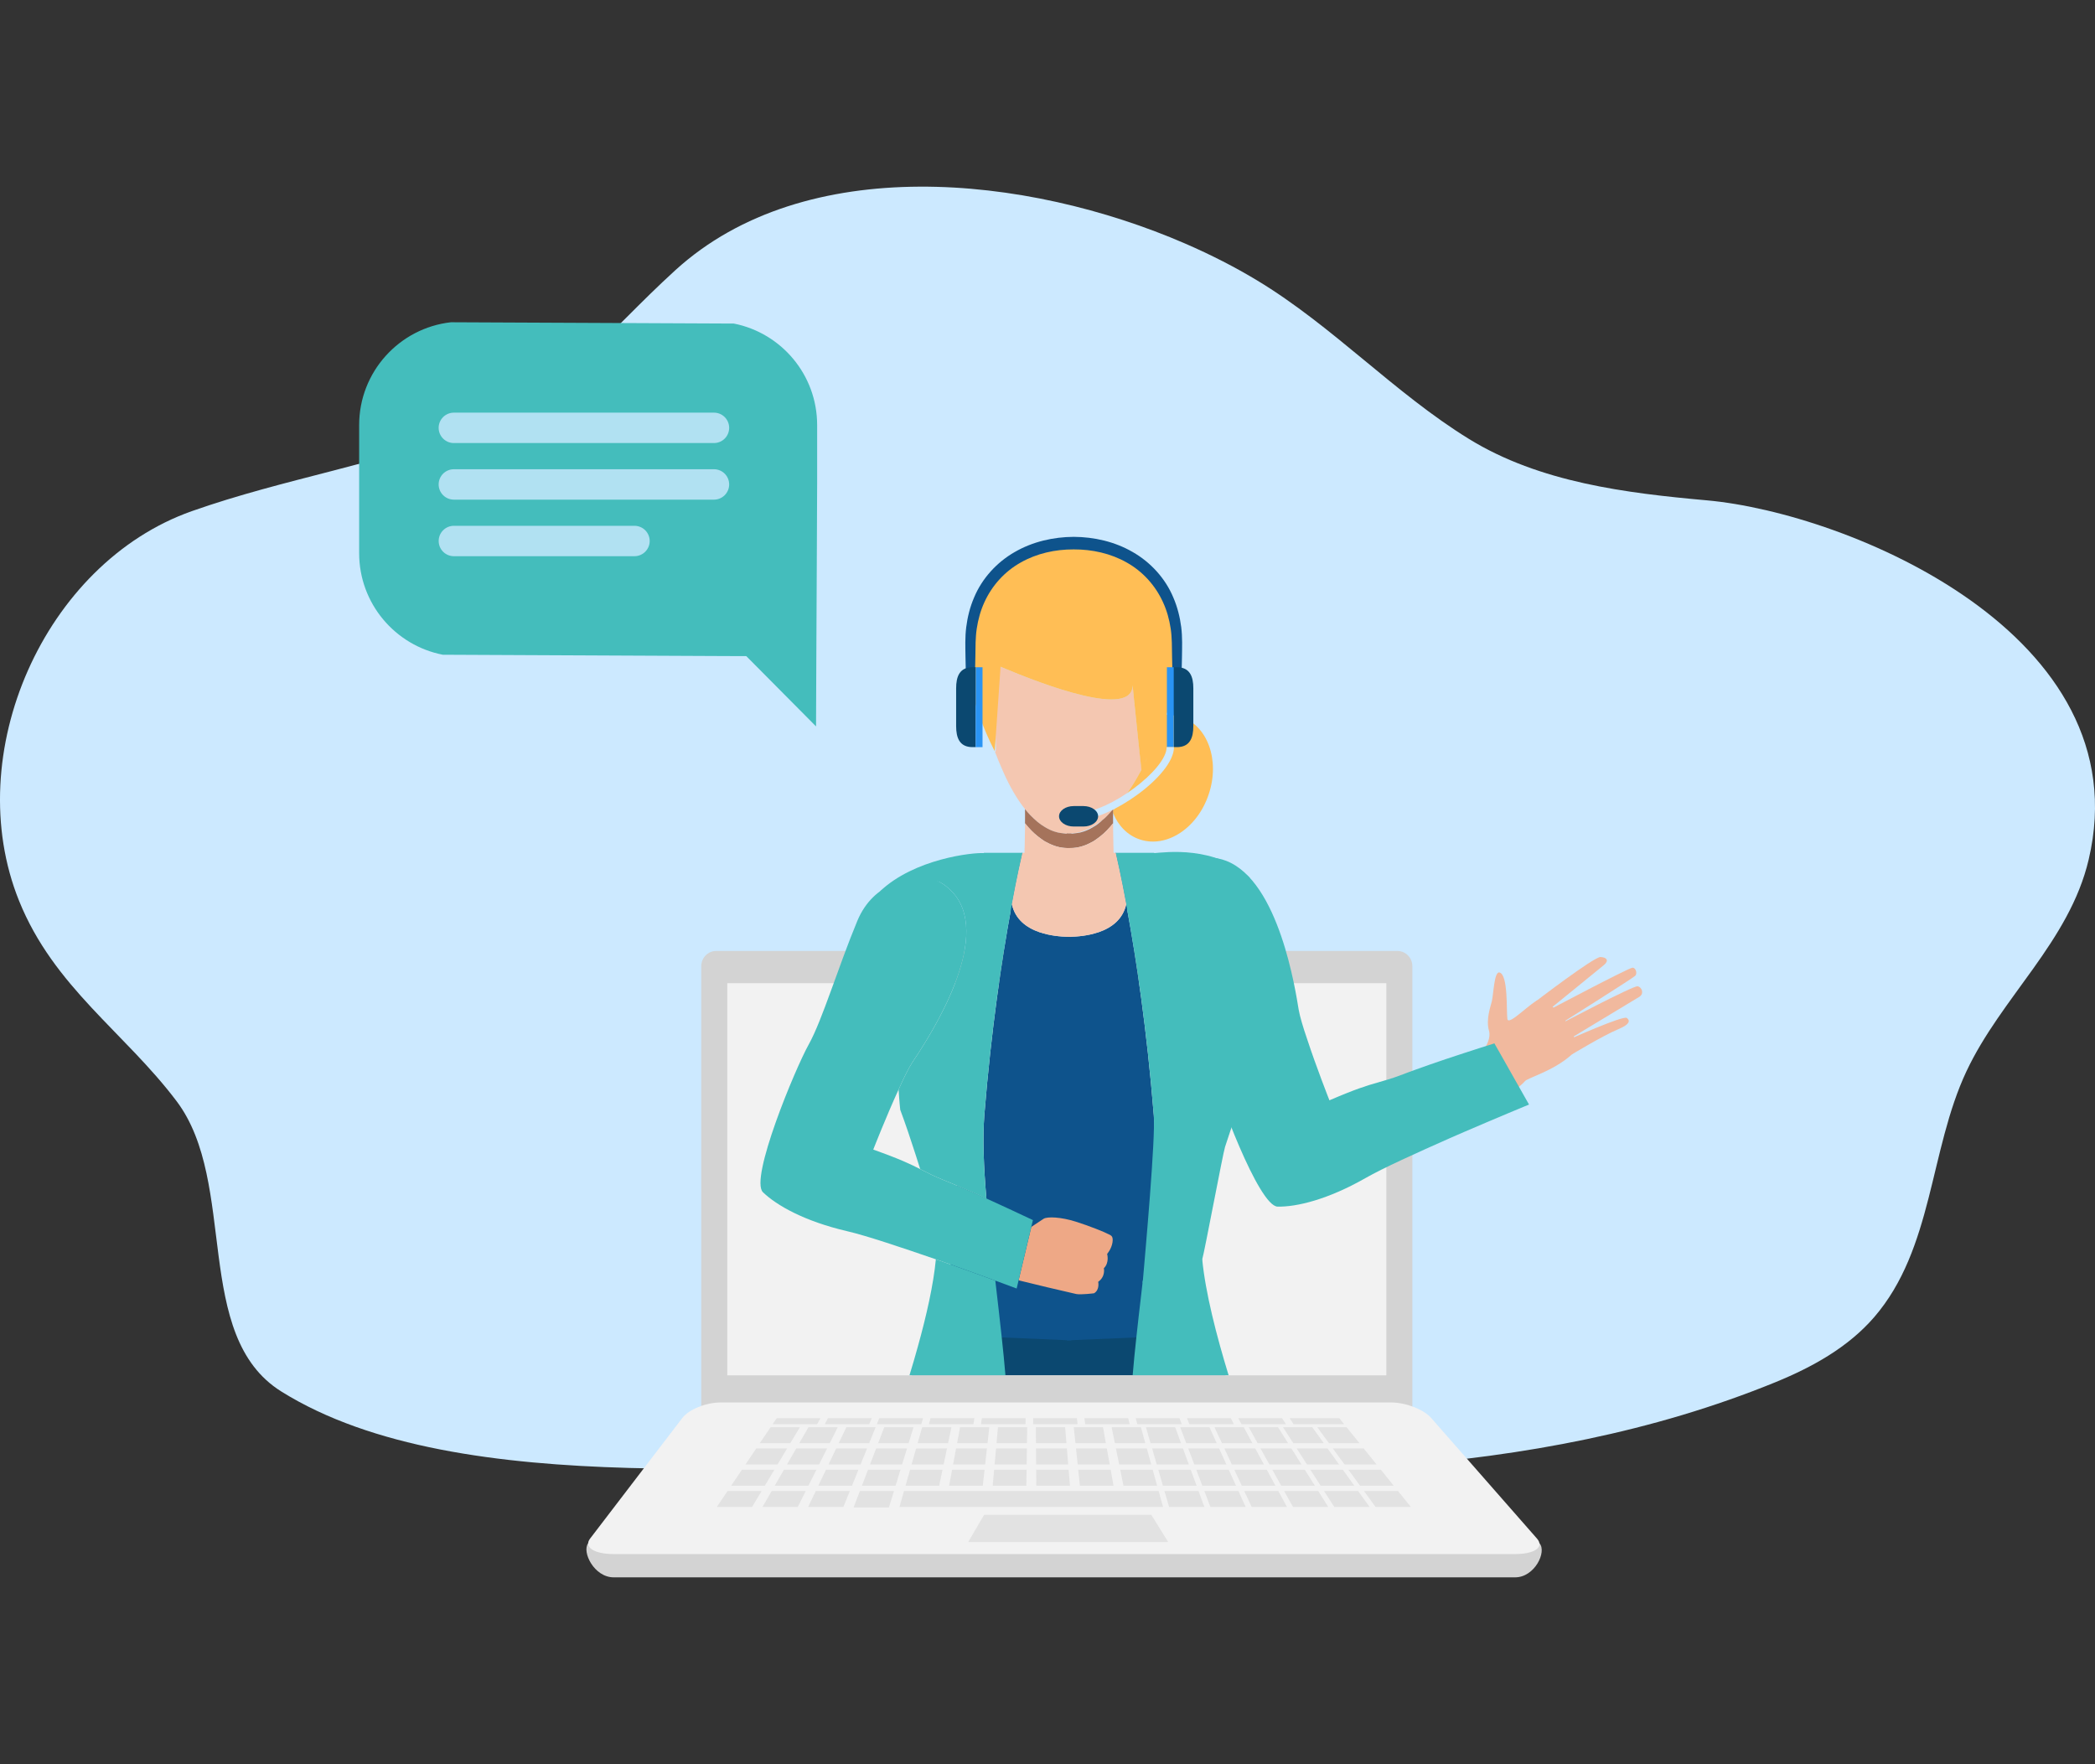 <svg width="500" height="421" viewBox="0 0 500 421" fill="none" xmlns="http://www.w3.org/2000/svg">
<rect x="0" y="0" width="500" height="421" fill="#333333" stroke="none"/>
<g clip-path="url(#clip0_606_18)">
<path d="M282.929 58.162C289.047 60.817 294.781 63.759 299.978 66.894C318.15 77.848 332.768 93.796 350.625 104.783C367.487 115.157 388.079 117.679 407.374 119.413C441.007 122.436 511.155 151.426 498.489 205.157C493.881 224.711 477.631 237.991 469.311 255.698C460.461 274.534 461.39 298.027 447.299 314.356C441.1 321.536 432.543 326.278 423.758 329.87C365.293 353.768 299.637 352.657 237.644 350.023C188.713 347.944 110.123 358.933 67.144 332.099C45.806 318.776 56.902 282.357 42.137 262.796C29.73 246.359 12.844 235.563 4.549 214.988C-9.567 179.978 10.554 134.417 45.784 121.989C67.799 114.223 91.122 110.665 112.884 102.136C135.367 93.321 144.03 80.118 161.176 64.491C192.173 36.245 244.929 41.666 282.929 58.162Z" fill="#CCE9FF"/>
<path d="M337.076 336.726H167.365V230.59C167.365 228.584 168.961 226.959 170.929 226.959H333.512C335.481 226.959 337.076 228.584 337.076 230.59V336.726Z" fill="#D3D3D3"/>
<path d="M173.577 234.649H330.867V328.244H173.577V234.649Z" fill="#F2F2F2"/>
<path d="M140.374 368.32C138.814 370.36 141.795 376.453 146.47 376.453H361.599C366.271 376.453 369.214 370.36 367.425 368.32H140.374Z" fill="#D3D3D3"/>
<path d="M366.825 367.205C368.614 369.242 366.271 370.895 361.6 370.895H146.471C141.796 370.895 139.272 369.242 140.832 367.205L162.857 338.408C164.417 336.369 168.499 334.717 171.977 334.717H332.028C335.502 334.717 339.774 336.369 341.563 338.408C349.981 348.01 358.405 357.604 366.825 367.205Z" fill="#F2F2F2"/>
<path opacity="0.5" d="M188.61 344.43H181.344C182.372 342.908 182.887 342.145 183.913 340.622H190.892L188.61 344.43ZM198.027 344.43H190.761C191.641 342.908 192.081 342.145 192.959 340.622H199.936L198.027 344.43ZM195.018 339.893H184.411L185.369 338.472H195.815L195.018 339.893ZM207.45 339.894L196.84 339.893L197.607 338.472H208.053C207.813 339.041 207.69 339.325 207.45 339.894ZM219.883 339.893H209.272L209.846 338.472H220.297L219.883 339.893ZM232.314 339.893H221.706L222.087 338.472H232.535C232.449 339.041 232.404 339.325 232.314 339.893ZM244.748 339.893H234.137L234.33 338.472H244.775L244.748 339.893ZM257.18 339.893H246.572V338.472H257.017C257.083 339.041 257.112 339.325 257.18 339.893ZM269.614 339.893H259.004L258.81 338.472H269.259C269.399 339.041 269.471 339.325 269.614 339.893ZM282.048 339.893H271.437L271.053 338.472H281.499C281.72 339.041 281.829 339.325 282.048 339.893ZM294.481 339.893H283.871C283.638 339.325 283.523 339.041 283.291 338.472H293.742L294.481 339.893ZM306.911 339.893H296.303C295.996 339.325 295.841 339.041 295.536 338.472H305.979C306.351 339.041 306.537 339.325 306.911 339.893ZM320.784 339.893H308.736L307.775 338.472H319.639C320.096 339.041 320.327 339.325 320.784 339.893ZM207.44 344.43H200.176C200.906 342.908 201.273 342.146 202.001 340.624L208.978 340.622C208.364 342.147 208.056 342.906 207.44 344.43ZM216.855 344.43H209.59C210.173 342.908 210.463 342.145 211.047 340.622L218.024 340.624L216.855 344.43ZM226.272 344.43H219.008C219.442 342.906 219.66 342.146 220.092 340.622H227.069C226.751 342.145 226.589 342.908 226.272 344.43ZM235.687 344.43H228.423C228.707 342.908 228.847 342.143 229.134 340.622H236.113C235.941 342.145 235.854 342.908 235.687 344.43ZM245.097 344.43H237.839L238.179 340.622H245.154C245.133 342.145 245.122 342.908 245.097 344.43ZM254.517 344.43H247.253L247.225 340.622H254.2C254.328 342.145 254.391 342.908 254.517 344.43ZM263.931 344.43H256.67L256.272 340.622H263.244C263.52 342.145 263.656 342.908 263.931 344.43ZM273.344 344.43H266.082C265.775 342.908 265.62 342.145 265.311 340.622H272.288C272.709 342.145 272.921 342.908 273.344 344.43ZM185.567 349.506H177.924L180.488 345.699H187.849L185.567 349.506ZM195.48 349.506H187.834C188.714 347.984 189.154 347.222 190.032 345.699H197.393C196.626 347.221 196.242 347.983 195.48 349.506ZM205.389 349.506H197.743C198.473 347.984 198.836 347.222 199.568 345.699H206.926C206.311 347.222 206.002 347.983 205.389 349.506ZM215.299 349.506H207.651C208.233 347.984 208.525 347.222 209.105 345.699H216.467C215.999 347.222 215.765 347.983 215.299 349.506ZM225.21 349.506H217.565C217.999 347.984 218.214 347.222 218.647 345.702C221.592 345.702 223.061 345.699 226.006 345.699C225.685 347.222 225.528 347.983 225.21 349.506ZM235.116 349.506H227.471L228.184 345.699H235.542C235.373 347.221 235.286 347.983 235.116 349.506ZM245.024 349.506H237.382L237.724 345.699H245.078L245.024 349.506ZM254.936 349.506H247.291L247.263 345.699H254.621C254.746 347.222 254.812 347.983 254.936 349.506ZM264.844 349.506H257.203C257.042 347.984 256.961 347.222 256.804 345.699H264.158L264.844 349.506ZM274.753 349.506H267.11C266.801 347.984 266.645 347.222 266.338 345.699H273.696L274.753 349.506ZM182.527 354.582H174.5C175.525 353.06 176.041 352.297 177.068 350.776L184.809 350.774C183.896 352.295 183.438 353.059 182.527 354.582ZM192.931 354.582H184.906L187.101 350.776H194.844C194.079 352.296 193.695 353.059 192.931 354.582ZM203.337 354.582H195.308L197.133 350.776H204.874L203.337 354.582ZM213.74 354.582H205.71L207.165 350.776H214.908L213.74 354.582ZM224.143 354.582H216.119C216.551 353.06 216.771 352.297 217.201 350.776H224.941C224.625 352.296 224.464 353.059 224.143 354.582ZM234.545 354.582H226.52C226.804 353.06 226.949 352.297 227.234 350.776H234.975L234.545 354.582ZM244.947 354.582H236.926L237.266 350.776H245.003C244.983 352.296 244.971 353.059 244.947 354.582ZM255.358 354.582H247.33C247.321 353.06 247.314 352.297 247.302 350.776H255.042C255.169 352.296 255.23 353.059 255.358 354.582ZM265.76 354.582H257.738C257.577 353.06 257.496 352.297 257.337 350.776H265.074C265.348 352.296 265.487 353.059 265.76 354.582ZM276.161 354.582H268.134C267.828 353.06 267.674 352.297 267.365 350.776H275.105L276.161 354.582ZM179.485 359.655H171.076C172.102 358.133 172.619 357.372 173.645 355.851H181.765C181.006 357.12 180.246 358.388 179.485 359.655ZM190.385 359.655H181.978L184.176 355.851H192.298C191.533 357.372 191.148 358.133 190.385 359.655ZM201.282 359.655H192.875C193.605 358.133 193.971 357.372 194.703 355.851H202.822C202.207 357.372 201.9 358.133 201.282 359.655ZM212.145 359.776H203.723C204.327 358.207 204.625 357.421 205.225 355.852H213.35C212.868 357.42 212.628 358.207 212.145 359.776ZM277.573 359.655H214.672C215.103 358.133 215.319 357.372 215.753 355.851H276.516L277.573 359.655ZM231.078 368.018H278.794L274.776 361.534H234.876L231.078 368.018ZM281.864 344.43H274.6C274.155 342.908 273.936 342.145 273.494 340.622H280.471C281.028 342.143 281.304 342.908 281.864 344.43ZM283.72 349.506H276.072C275.631 347.984 275.411 347.222 274.968 345.699H282.33C282.884 347.222 283.163 347.983 283.72 349.506ZM285.576 354.582H277.548C277.105 353.06 276.887 352.297 276.444 350.776H284.185C284.741 352.296 285.017 353.059 285.576 354.582ZM287.432 359.655H279.023L277.917 355.851H286.039L287.432 359.655ZM290.379 344.43H283.115C282.538 342.908 282.248 342.145 281.674 340.622H288.652C289.341 342.145 289.688 342.908 290.379 344.43ZM292.684 349.506H285.038C284.461 347.984 284.171 347.222 283.597 345.699H290.956C291.645 347.221 291.993 347.983 292.684 349.506ZM294.986 354.582H286.959L285.516 350.776H293.257C293.951 352.296 294.294 353.059 294.986 354.582ZM297.289 359.655H288.879C288.305 358.133 288.015 357.372 287.441 355.851H295.561C296.253 357.372 296.596 358.133 297.289 359.655ZM298.895 344.43H291.632L289.854 340.622H296.833C297.658 342.145 298.072 342.908 298.895 344.43ZM301.645 349.506H294L292.222 345.699H299.583C300.407 347.222 300.822 347.983 301.645 349.506ZM304.398 354.582H296.37C295.659 353.06 295.305 352.297 294.592 350.776H302.335L304.398 354.582ZM307.147 359.655H298.738C298.028 358.133 297.674 357.372 296.961 355.851H305.084L307.147 359.655ZM307.41 344.43H300.147L298.036 340.622H305.011C305.974 342.145 306.451 342.908 307.41 344.43ZM310.609 349.506H302.964L300.852 345.699H308.211C309.17 347.222 309.652 347.983 310.609 349.506ZM313.807 354.582H305.782C304.937 353.06 304.516 352.297 303.669 350.776H311.41C312.37 352.296 312.849 353.059 313.807 354.582ZM317.006 359.655H308.597C307.894 358.386 307.19 357.118 306.484 355.851H314.608C315.566 357.372 316.045 358.133 317.006 359.655ZM315.93 344.43H308.664C307.683 342.908 307.193 342.145 306.213 340.622H313.193C314.287 342.145 314.833 342.908 315.93 344.43ZM319.572 349.506H311.926C310.946 347.984 310.457 347.222 309.48 345.699H316.839C317.933 347.222 318.48 347.983 319.572 349.506ZM323.219 354.582H315.189C314.211 353.06 313.723 352.297 312.743 350.776H320.486C321.581 352.296 322.126 353.059 323.219 354.582ZM326.863 359.655H318.452L316.005 355.851H324.13L326.863 359.655ZM324.442 344.43H317.18C316.066 342.908 315.511 342.145 314.394 340.622H321.374C322.601 342.145 323.214 342.908 324.442 344.43ZM328.535 349.506H320.889C319.779 347.984 319.22 347.222 318.108 345.699H325.466L328.535 349.506ZM332.628 354.582H324.601C323.487 353.06 322.932 352.297 321.818 350.776H329.559C330.787 352.296 331.4 353.059 332.628 354.582ZM336.721 359.655H328.31L325.529 355.851H333.651C334.879 357.372 335.491 358.133 336.721 359.655Z" fill="#D3D3D3"/>
<path d="M292.497 328.219H217.609C218.144 326.045 218.634 324.309 219.064 323.101C219.287 322.481 219.593 321.894 219.976 321.357C221.303 319.477 223.575 317.878 226.502 316.526C229.996 314.91 234.418 313.64 239.266 312.633C244.417 311.577 250.036 310.816 255.507 310.265C255.877 310.232 256.243 310.193 256.613 310.161C262.698 309.593 268.544 309.281 273.261 309.13C279.773 308.905 284.163 308.952 284.163 308.952C284.163 308.952 284.515 309.513 285.132 310.633C286.577 313.289 289.466 319.11 292.497 328.219Z" fill="#0B4870"/>
<path d="M235.13 206.023C234.988 206.983 234.738 207.872 234.384 208.728L234.596 206.308C234.775 206.2 234.954 206.13 235.13 206.023Z" fill="#FFE3CA"/>
<path d="M274.799 202.43V202.462C274.726 202.43 274.655 202.393 274.621 202.393C274.693 202.394 274.726 202.43 274.799 202.43Z" fill="#EEBEA7"/>
<path d="M351.656 253.497C351.656 253.497 356.282 249.209 355.365 245.992C354.588 243.262 355.761 240.204 356.053 238.935C356.449 237.254 356.608 231.797 357.862 232.094C359.985 232.61 359.495 241.321 359.756 243.178C360.018 245.033 365.643 238.82 367.56 238.495C369.482 238.163 379.246 248.059 374.896 251.881C370.546 255.695 364.547 257.243 363.913 258.067C363.28 258.891 360.299 261.155 360.299 261.155L351.656 253.497Z" fill="#F1B99E"/>
<path d="M366.332 239.141C366.332 239.141 380.433 228.341 381.974 228.406C383.521 228.468 384.055 229.272 382.777 230.334C381.504 231.399 369.462 241.171 369.462 241.171C369.462 241.171 388.294 231.187 389.573 230.964C390.315 230.832 390.885 232.26 390.251 232.895C389.621 233.523 372.096 244.549 372.096 244.549C372.096 244.549 389.695 235.257 390.817 235.389C391.801 235.508 392.502 237.13 391.244 237.908C389.985 238.685 374.136 248.235 374.136 248.235C374.136 248.235 387.376 242.283 388.257 242.948C388.792 243.36 389.556 244.264 386.097 245.692C382.631 247.122 375.094 251.687 375.094 251.687L366.332 239.141Z" fill="#F1B99E"/>
<path d="M265.656 193.107V194.067C265.581 193.892 265.512 193.748 265.478 193.57C265.405 193.535 265.405 193.465 265.405 193.426C265.478 193.322 265.548 193.217 265.656 193.107Z" fill="#FFBE55"/>
<path d="M255.054 198.944C254.912 198.977 254.731 198.977 254.591 198.977V198.907C254.731 198.944 254.912 198.944 255.054 198.944ZM265.656 193.107V193.393C265.595 193.451 265.536 193.51 265.478 193.57C265.087 193.997 264.658 194.387 264.232 194.78C264.053 194.923 263.912 195.063 263.736 195.206C263.947 194.995 264.196 194.744 264.413 194.531C264.733 194.211 265.051 193.82 265.405 193.426C265.478 193.322 265.548 193.217 265.656 193.107Z" fill="#EEBEA7"/>
<path d="M273.802 180.835C271.846 185.176 269.461 189.09 266.756 192.185C266.403 192.611 266.009 193.037 265.655 193.394V193.108C265.547 193.217 265.477 193.323 265.404 193.427C265.05 193.821 264.732 194.212 264.412 194.532C264.195 194.746 263.946 194.996 263.735 195.207C263.66 195.244 263.592 195.316 263.521 195.386C263.413 195.492 263.307 195.6 263.198 195.635C262.918 195.88 262.62 196.106 262.309 196.31C261.919 196.595 261.564 196.843 261.174 197.057C261.081 197.12 260.986 197.18 260.889 197.236C260.53 197.447 260.178 197.626 259.86 197.767C259.54 197.939 259.205 198.082 258.86 198.195L258.826 198.231C258.542 198.303 258.327 198.409 258.077 198.48C258.004 198.516 257.937 198.552 257.863 198.552C257.617 198.622 257.367 198.692 257.116 198.73C257.047 198.73 257.011 198.764 256.94 198.764H256.831C256.655 198.802 256.443 198.837 256.265 198.873C256.086 198.907 255.873 198.907 255.696 198.907C255.52 198.944 255.337 198.944 255.195 198.944H255.161C255.127 198.977 255.091 198.977 255.055 198.944C254.913 198.944 254.732 198.944 254.592 198.907V198.977C254.38 198.977 254.165 198.944 253.918 198.907C253.667 198.873 253.383 198.837 253.132 198.802C252.99 198.764 252.851 198.764 252.669 198.73C252.529 198.692 252.385 198.692 252.243 198.622C251.497 198.444 250.788 198.159 250.039 197.767C249.805 197.652 249.579 197.523 249.362 197.379C248.189 196.703 247.049 195.742 245.874 194.531C245.451 194.107 245.058 193.607 244.631 193.107C242.817 190.83 241.005 187.809 239.331 183.967C238.648 182.431 238.007 180.876 237.409 179.305C238.297 181.048 236.748 164.788 237.105 165.359C232.268 156.109 237.089 163.722 238.801 159.135C249.506 163.652 270.315 171.444 270.315 163.545C270.315 163.545 270.777 168.348 271.313 173.328C271.739 177.419 272.202 181.655 272.417 183.255C272.416 183.254 272.982 182.364 273.802 180.835Z" fill="#F4C7B1"/>
<path d="M255.054 198.944C254.912 198.977 254.731 198.977 254.591 198.977V198.907C254.731 198.944 254.912 198.944 255.054 198.944ZM265.656 193.107V193.393C265.595 193.451 265.536 193.51 265.478 193.57C265.087 193.997 264.658 194.387 264.232 194.78C264.053 194.923 263.912 195.063 263.736 195.206C263.947 194.995 264.196 194.744 264.413 194.531C264.733 194.211 265.051 193.82 265.405 193.426C265.478 193.322 265.548 193.217 265.656 193.107Z" fill="#EEBEA7"/>
<path d="M237.407 179.305C234.559 173.684 229.971 162.942 230.79 152.766V152.729C229.511 144.299 240.005 129.108 256.015 129.89C272.022 129.108 282.519 144.299 281.237 152.729V152.766C281.732 158.92 280.239 165.252 278.39 170.555C279.564 170.516 280.7 170.659 281.839 171.051C288.209 173.151 291.196 181.44 288.493 189.516C285.826 197.626 278.46 202.463 272.093 200.365C269.139 199.404 266.897 197.093 265.654 194.067V193.393C266.008 193.037 266.403 192.61 266.755 192.184C269.46 189.089 271.845 185.175 273.801 180.834C272.981 182.364 272.483 184.244 272.483 184.244C272.268 182.646 271.736 177.418 271.31 173.327C270.773 168.347 270.312 163.544 270.312 163.544C270.312 171.444 249.503 163.651 238.798 159.134L237.407 179.305Z" fill="#FFBE55"/>
<path d="M265.656 193.107V194.067C265.656 194.744 265.622 195.562 265.656 196.487C264.623 197.767 263.592 198.836 262.525 199.653C262.166 199.938 261.812 200.188 261.458 200.436C261.189 200.638 260.903 200.817 260.603 200.969H260.569C258.933 201.893 257.295 202.356 255.695 202.392H254.875C254.769 202.392 254.664 202.392 254.591 202.356V198.905C254.731 198.942 254.912 198.942 255.054 198.942C255.09 198.975 255.126 198.975 255.16 198.942H255.194C255.375 198.975 255.518 198.975 255.695 198.975C255.909 198.975 256.157 198.942 256.37 198.905C256.618 198.871 256.905 198.835 257.155 198.8C257.295 198.762 257.436 198.762 257.617 198.728C257.76 198.69 257.901 198.69 258.044 198.62C258.791 198.442 259.501 198.157 260.245 197.765C260.462 197.661 260.713 197.519 260.923 197.377C261.704 196.95 262.452 196.378 263.199 195.632C263.308 195.597 263.414 195.489 263.522 195.383C263.592 195.313 263.661 195.241 263.736 195.204C263.947 194.993 264.196 194.742 264.413 194.529C264.733 194.209 265.051 193.818 265.405 193.424C265.478 193.322 265.548 193.217 265.656 193.107Z" fill="#A5735B"/>
<path d="M254.593 223.595V319.899L271.208 319.189L284.87 318.584L283.48 301.757L281.951 282.935C279.579 283.941 277.218 284.974 274.869 286.033C275.51 278.597 275.794 271.767 275.368 266.18C273.696 245.403 271.1 228.47 269.071 217.406V217.37C269.283 215.236 268.998 212.852 268.502 210.647C268.429 210.192 268.334 209.741 268.218 209.295C268.075 208.796 267.971 208.335 267.828 207.872L267.505 206.806C267.435 206.557 267.327 206.308 267.259 206.093C266.998 205.223 266.688 204.367 266.331 203.532H266.262C266.547 204.814 267.543 209.083 268.786 215.805V215.842C267.972 219.399 265.372 221.391 262.169 222.496C262.135 222.496 262.066 222.529 262.026 222.529C259.824 223.278 257.333 223.561 254.951 223.596C254.844 223.595 254.701 223.632 254.593 223.595Z" fill="#0E538C"/>
<path d="M292.55 253.554C293.405 254.867 294.612 257.287 295.823 260.027C295.647 263.051 295.433 264.863 295.433 264.863C295.433 264.863 294.117 268.314 292.373 273.724C291.908 275.073 287.43 298.981 286.932 300.548C286.824 300.832 286.751 301.152 286.647 301.437C285.011 302.253 285.376 300.829 282.528 301.971C281.678 302.325 280.75 302.681 279.789 303.106C279.647 303.181 279.471 303.25 279.218 303.356C278.934 303.463 278.65 303.57 278.365 303.712C276.473 304.526 274.588 305.356 272.711 306.203C273.349 298.767 275.795 271.767 275.367 266.181C273.696 245.404 271.101 228.471 269.072 217.407V217.371C268.963 216.838 268.896 216.341 268.788 215.842V215.805C267.543 209.083 266.547 204.815 266.261 203.532H275.476V203.605C278.036 203.426 290.121 201.725 298.376 209.587C293.821 207.63 287.785 209.401 285.76 210.648C284.94 211.117 284.185 211.691 283.514 212.355C282.482 213.318 281.639 214.464 281.026 215.735C275.121 227.938 290.059 249.78 292.55 253.554Z" fill="#44BDBC"/>
<path d="M293.222 328.219H270.326C270.565 325.301 270.869 322.276 271.206 319.191C271.549 315.88 271.958 312.514 272.348 309.13C272.478 307.962 272.613 306.801 272.741 305.636C272.741 305.636 272.749 305.636 272.758 305.628C275.539 304.611 279.195 299.885 283.203 298.302C283.298 298.269 283.386 298.23 283.482 298.197C284.625 297.806 285.761 300.972 286.929 300.548C287.68 308.498 290.36 318.871 293.222 328.219Z" fill="#44BDBC"/>
<path d="M254.593 202.358V223.596C254.701 223.633 254.844 223.596 254.952 223.596C257.334 223.561 259.825 223.278 262.027 222.529C262.068 222.529 262.136 222.496 262.17 222.496C265.372 221.391 267.972 219.399 268.787 215.842V215.805C267.544 209.083 266.549 204.815 266.263 203.532H265.764V202.857C265.764 202.431 265.727 202.039 265.727 201.647C265.693 200.366 265.693 199.157 265.658 197.982V196.489C264.627 197.769 263.594 198.838 262.528 199.655C262.198 199.949 261.842 200.211 261.463 200.438C261.193 200.639 260.907 200.817 260.608 200.971H260.574C258.828 201.968 257.121 202.394 255.414 202.394C255.128 202.394 254.844 202.394 254.593 202.358Z" fill="#F4C7B1"/>
<path d="M356.657 249.012L357.48 250.477L357.505 250.505L363.933 261.868L364.926 263.617C364.926 263.617 362.978 264.402 359.913 265.699C357.123 266.878 353.419 268.427 349.405 270.165C348.292 270.662 347.173 271.149 346.051 271.625C338.244 275.088 330.026 278.785 325.911 281.151C316.934 286.278 309.464 288.069 304.913 287.975C300.386 287.855 290.457 261.057 288.906 254.628C287.334 248.227 281.525 236.432 277.363 225.201C275.602 220.429 276.111 216.218 277.619 212.875C279.625 208.343 283.407 205.414 285.742 204.946C286.662 204.735 287.606 204.642 288.55 204.671C290.005 204.677 291.378 204.956 292.668 205.455C305.302 210.378 309.214 236.552 309.954 241.01C310.226 242.557 310.985 245.151 311.963 247.983C314.13 254.608 317.285 262.603 317.285 262.603C323.629 259.869 326.248 259.088 328.665 258.395C330.42 257.882 332.075 257.464 334.937 256.364C335.8 256.044 336.723 255.671 337.715 255.332C340.137 254.455 342.57 253.606 345.012 252.785C351.051 250.767 356.657 249.012 356.657 249.012Z" fill="#44BDBC"/>
<path d="M255.695 198.907V202.358C255.589 202.394 255.519 202.394 255.411 202.394H254.59C252.988 202.358 251.35 201.895 249.714 200.971H249.68C249.381 200.817 249.095 200.639 248.825 200.438C248.462 200.188 248.107 199.926 247.76 199.655C246.693 198.838 245.66 197.768 244.629 196.489C244.663 195.102 244.629 193.927 244.629 193.109C245.056 193.609 245.449 194.108 245.872 194.533C247.047 195.744 248.187 196.706 249.36 197.381C249.574 197.523 249.823 197.666 250.037 197.769C250.786 198.161 251.496 198.446 252.241 198.624C252.383 198.694 252.526 198.694 252.667 198.732C252.85 198.766 252.988 198.766 253.13 198.804C253.381 198.839 253.665 198.875 253.916 198.909C254.162 198.946 254.378 198.979 254.59 198.979C254.73 198.979 254.911 198.979 255.053 198.946C255.089 198.979 255.125 198.979 255.159 198.946H255.193C255.336 198.944 255.518 198.944 255.695 198.907Z" fill="#A5735B"/>
<path d="M255.695 223.595V319.899L239.08 319.189L225.419 318.584L226.807 301.757L228.336 282.935C230.542 283.863 233.033 284.964 235.418 286.033C234.775 278.597 234.495 271.767 234.92 266.18C236.591 245.403 239.186 228.47 241.214 217.406V217.37C241.004 215.236 241.289 212.852 241.785 210.647C241.854 210.181 241.963 209.723 242.071 209.295C242.214 208.796 242.316 208.335 242.459 207.872L242.782 206.806C242.852 206.557 242.96 206.308 243.03 206.093C243.292 205.223 243.601 204.368 243.956 203.532H244.025C243.741 204.814 242.743 209.083 241.5 215.805V215.842C242.316 219.399 244.916 221.391 248.12 222.496C248.154 222.496 248.224 222.529 248.262 222.529C250.464 223.278 252.957 223.561 255.337 223.596C255.443 223.595 255.589 223.632 255.695 223.595Z" fill="#0E538C"/>
<path d="M244.024 203.531C243.74 204.813 242.742 209.082 241.499 215.804V215.841C241.393 216.339 241.321 216.837 241.214 217.37V217.406C239.186 228.47 236.591 245.403 234.92 266.18C234.494 271.766 234.775 278.597 235.418 286.033C233.069 284.974 230.708 283.941 228.336 282.935C227.377 282.508 226.449 282.154 225.599 281.8C222.749 280.66 221.255 279.841 219.62 279.022C219.516 278.738 219.442 278.42 219.335 278.135C218.837 276.569 218.376 275.074 217.914 273.725C216.169 268.316 214.854 264.864 214.854 264.864C214.854 264.864 214.642 263.052 214.464 260.028C215.673 257.287 216.883 254.868 217.738 253.555C220.226 249.781 235.166 227.939 229.26 215.736C228.648 214.465 227.804 213.319 226.772 212.356C226.101 211.693 225.347 211.119 224.528 210.649C222.505 209.403 214.526 210.813 209.973 212.77C218.227 204.905 232.252 203.427 234.813 203.606V203.533H244.024V203.531ZM239.959 328.219H217.062C217.75 325.973 218.429 323.669 219.062 321.357C221.101 314.031 222.788 306.593 223.356 300.548C224.523 300.972 225.668 301.364 226.811 301.755C230.937 303.21 234.705 304.603 237.544 305.636C237.8 307.969 238.079 310.312 238.352 312.633C238.6 314.838 238.854 317.03 239.079 319.19C239.416 322.276 239.719 325.301 239.959 328.219Z" fill="#44BDBC"/>
<path d="M255.695 202.358V223.596C255.589 223.633 255.444 223.596 255.336 223.596C252.956 223.561 250.463 223.278 248.261 222.529C248.224 222.529 248.154 222.496 248.119 222.496C244.915 221.391 242.315 219.399 241.499 215.842V215.805C242.742 209.083 243.741 204.815 244.024 203.532H244.523V202.857C244.523 202.431 244.56 202.039 244.56 201.647C244.594 200.366 244.594 199.157 244.629 197.982V196.489C245.66 197.769 246.693 198.838 247.76 199.655C248.119 199.976 248.473 200.224 248.825 200.438C249.112 200.651 249.396 200.826 249.68 200.971H249.714C251.458 201.968 253.171 202.394 254.874 202.394C255.16 202.394 255.443 202.394 255.695 202.358Z" fill="#F4C7B1"/>
<path d="M265.512 296.527C265.263 298.092 264.232 299.266 264.232 299.266C264.232 299.266 264.836 301.328 263.45 302.68C263.45 302.68 263.912 304.636 262.098 305.917C262.098 305.917 262.525 307.839 261.1 308.658C261.1 308.658 258.004 309.05 256.87 308.837C252.27 307.79 247.681 306.699 243.102 305.563L246.125 292.861V292.827C247.442 291.938 248.685 291.117 249.078 290.869C250.039 290.298 253.313 290.478 256.688 291.544C259.965 292.577 263.629 294.035 264.659 294.604C265.194 294.889 265.724 294.998 265.512 296.527Z" fill="#EEA886"/>
<path d="M246.517 291.189L246.124 292.827V292.861L243.101 305.563L242.639 307.521C242.639 307.521 240.68 306.774 237.546 305.634C234.702 304.602 230.934 303.216 226.807 301.758C225.668 301.365 224.527 300.973 223.358 300.549C215.281 297.771 206.741 294.89 202.116 293.823C192.048 291.474 185.357 287.704 182.085 284.539C178.85 281.373 189.806 254.976 193.046 249.212C196.248 243.448 200.015 230.855 204.607 219.792C206.563 215.094 209.798 212.356 213.18 210.934C217.736 208.976 222.503 209.402 224.526 210.648C225.345 211.117 226.099 211.691 226.77 212.355C227.802 213.318 228.645 214.464 229.258 215.735C235.164 227.938 220.224 249.78 217.736 253.554C216.881 254.867 215.671 257.287 214.462 260.027C211.545 266.357 208.414 274.362 208.414 274.362C214.923 276.677 217.377 277.884 219.618 279.021C221.253 279.84 222.747 280.659 225.597 281.799C226.447 282.153 227.375 282.507 228.334 282.934C230.54 283.862 233.031 284.963 235.416 286.032C239.13 287.721 242.83 289.44 246.517 291.189Z" fill="#44BDBC"/>
<path d="M280.037 170.744L279.731 156.804C279.686 154.478 279.731 152.174 279.399 150.017C279.071 147.829 278.477 145.687 277.557 143.704C275.749 139.729 272.715 136.374 268.905 134.246C265.099 132.085 260.672 131.103 256.257 131.121C251.843 131.103 247.407 132.085 243.616 134.246C239.798 136.374 236.765 139.729 234.951 143.704C234.037 145.686 233.444 147.829 233.115 150.017C232.784 152.197 232.817 154.448 232.786 156.804L232.474 170.744H230.727L230.428 156.804C230.4 154.518 230.295 152.111 230.603 149.68C230.907 147.272 231.498 144.87 232.475 142.611C234.367 138.054 237.902 134.191 242.179 131.748C246.462 129.267 251.407 128.149 256.258 128.124C261.112 128.149 266.052 129.267 270.334 131.748C274.614 134.191 278.144 138.054 280.033 142.611C281.009 144.87 281.607 147.272 281.917 149.68C282.221 152.13 282.12 154.495 282.093 156.804L281.79 170.744H280.037Z" fill="#0E538C"/>
<path d="M232.123 178.313C228.986 178.313 228.195 176.064 228.195 173.286V164.273C228.195 161.498 228.986 159.244 232.123 159.244H232.873V178.313H232.123Z" fill="#0B4870"/>
<path d="M232.873 159.245H234.494V178.314H232.873V159.245Z" fill="#2A94F4"/>
<path d="M280.868 178.313C284.008 178.313 284.805 176.064 284.805 173.286V164.273C284.805 161.498 284.008 159.244 280.868 159.244H280.118V178.313H280.868Z" fill="#0B4870"/>
<path d="M278.496 159.245H280.118V178.314H278.496V159.245Z" fill="#2A94F4"/>
<path d="M257.42 195.69V193.941C264.656 193.941 278.437 183.658 278.437 178.313H280.182C280.182 185.079 264.938 195.69 257.42 195.69Z" fill="#CCE9FF"/>
<path d="M258.582 197.258H256.252C254.319 197.258 252.755 196.168 252.755 194.815C252.755 193.467 254.319 192.378 256.252 192.378H258.582C260.513 192.378 262.078 193.468 262.078 194.815C262.077 196.168 260.513 197.258 258.582 197.258Z" fill="#0B4870"/>
<path d="M195.023 101.446V115.259L194.94 134.01L194.829 156.658L194.759 173.366L178.114 156.594L173.035 156.576L105.682 156.261C94.303 154.041 85.716 144.027 85.716 132.02V101.446C85.716 88.763 95.306 78.288 107.624 76.909L175.136 77.22C186.47 79.457 195.023 89.452 195.023 101.446Z" fill="#44BDBC"/>
<path opacity="0.8" d="M174.026 102.109C174.026 102.585 173.933 103.057 173.751 103.497C173.569 103.937 173.302 104.337 172.966 104.674C172.629 105.012 172.23 105.279 171.79 105.462C171.35 105.644 170.878 105.739 170.402 105.739H108.317C107.84 105.739 107.368 105.645 106.928 105.463C106.488 105.28 106.088 105.013 105.751 104.676C105.414 104.339 105.147 103.938 104.965 103.498C104.782 103.058 104.689 102.586 104.689 102.109C104.689 101.633 104.783 101.161 104.965 100.721C105.147 100.281 105.415 99.881 105.752 99.544C106.089 99.207 106.489 98.94 106.929 98.758C107.369 98.576 107.841 98.482 108.317 98.482H170.402C172.402 98.482 174.026 100.105 174.026 102.109ZM174.026 115.617C174.025 116.579 173.644 117.501 172.964 118.181C172.285 118.862 171.364 119.246 170.402 119.248H108.317C107.355 119.246 106.433 118.863 105.753 118.182C105.072 117.502 104.69 116.579 104.689 115.617C104.689 115.14 104.783 114.668 104.965 114.228C105.147 113.788 105.414 113.388 105.751 113.051C106.088 112.713 106.488 112.446 106.928 112.264C107.369 112.081 107.84 111.987 108.317 111.987H170.402C170.878 111.987 171.35 112.082 171.79 112.264C172.23 112.447 172.629 112.714 172.966 113.051C173.302 113.388 173.569 113.789 173.751 114.229C173.933 114.669 174.026 115.141 174.026 115.617ZM155.059 129.124C155.059 131.114 153.429 132.744 151.425 132.744H108.313C107.354 132.743 106.434 132.361 105.756 131.682C105.078 131.003 104.697 130.083 104.697 129.124C104.697 128.121 105.092 127.219 105.752 126.56C106.087 126.221 106.486 125.952 106.925 125.768C107.365 125.584 107.836 125.488 108.313 125.488H151.425C152.389 125.489 153.313 125.872 153.994 126.554C154.675 127.236 155.058 128.16 155.059 129.124Z" fill="#CCE9FF"/>
</g>
<defs>
<clipPath id="clip0_606_18">
<rect width="500" height="421" fill="white"/>
</clipPath>
</defs>
</svg>
